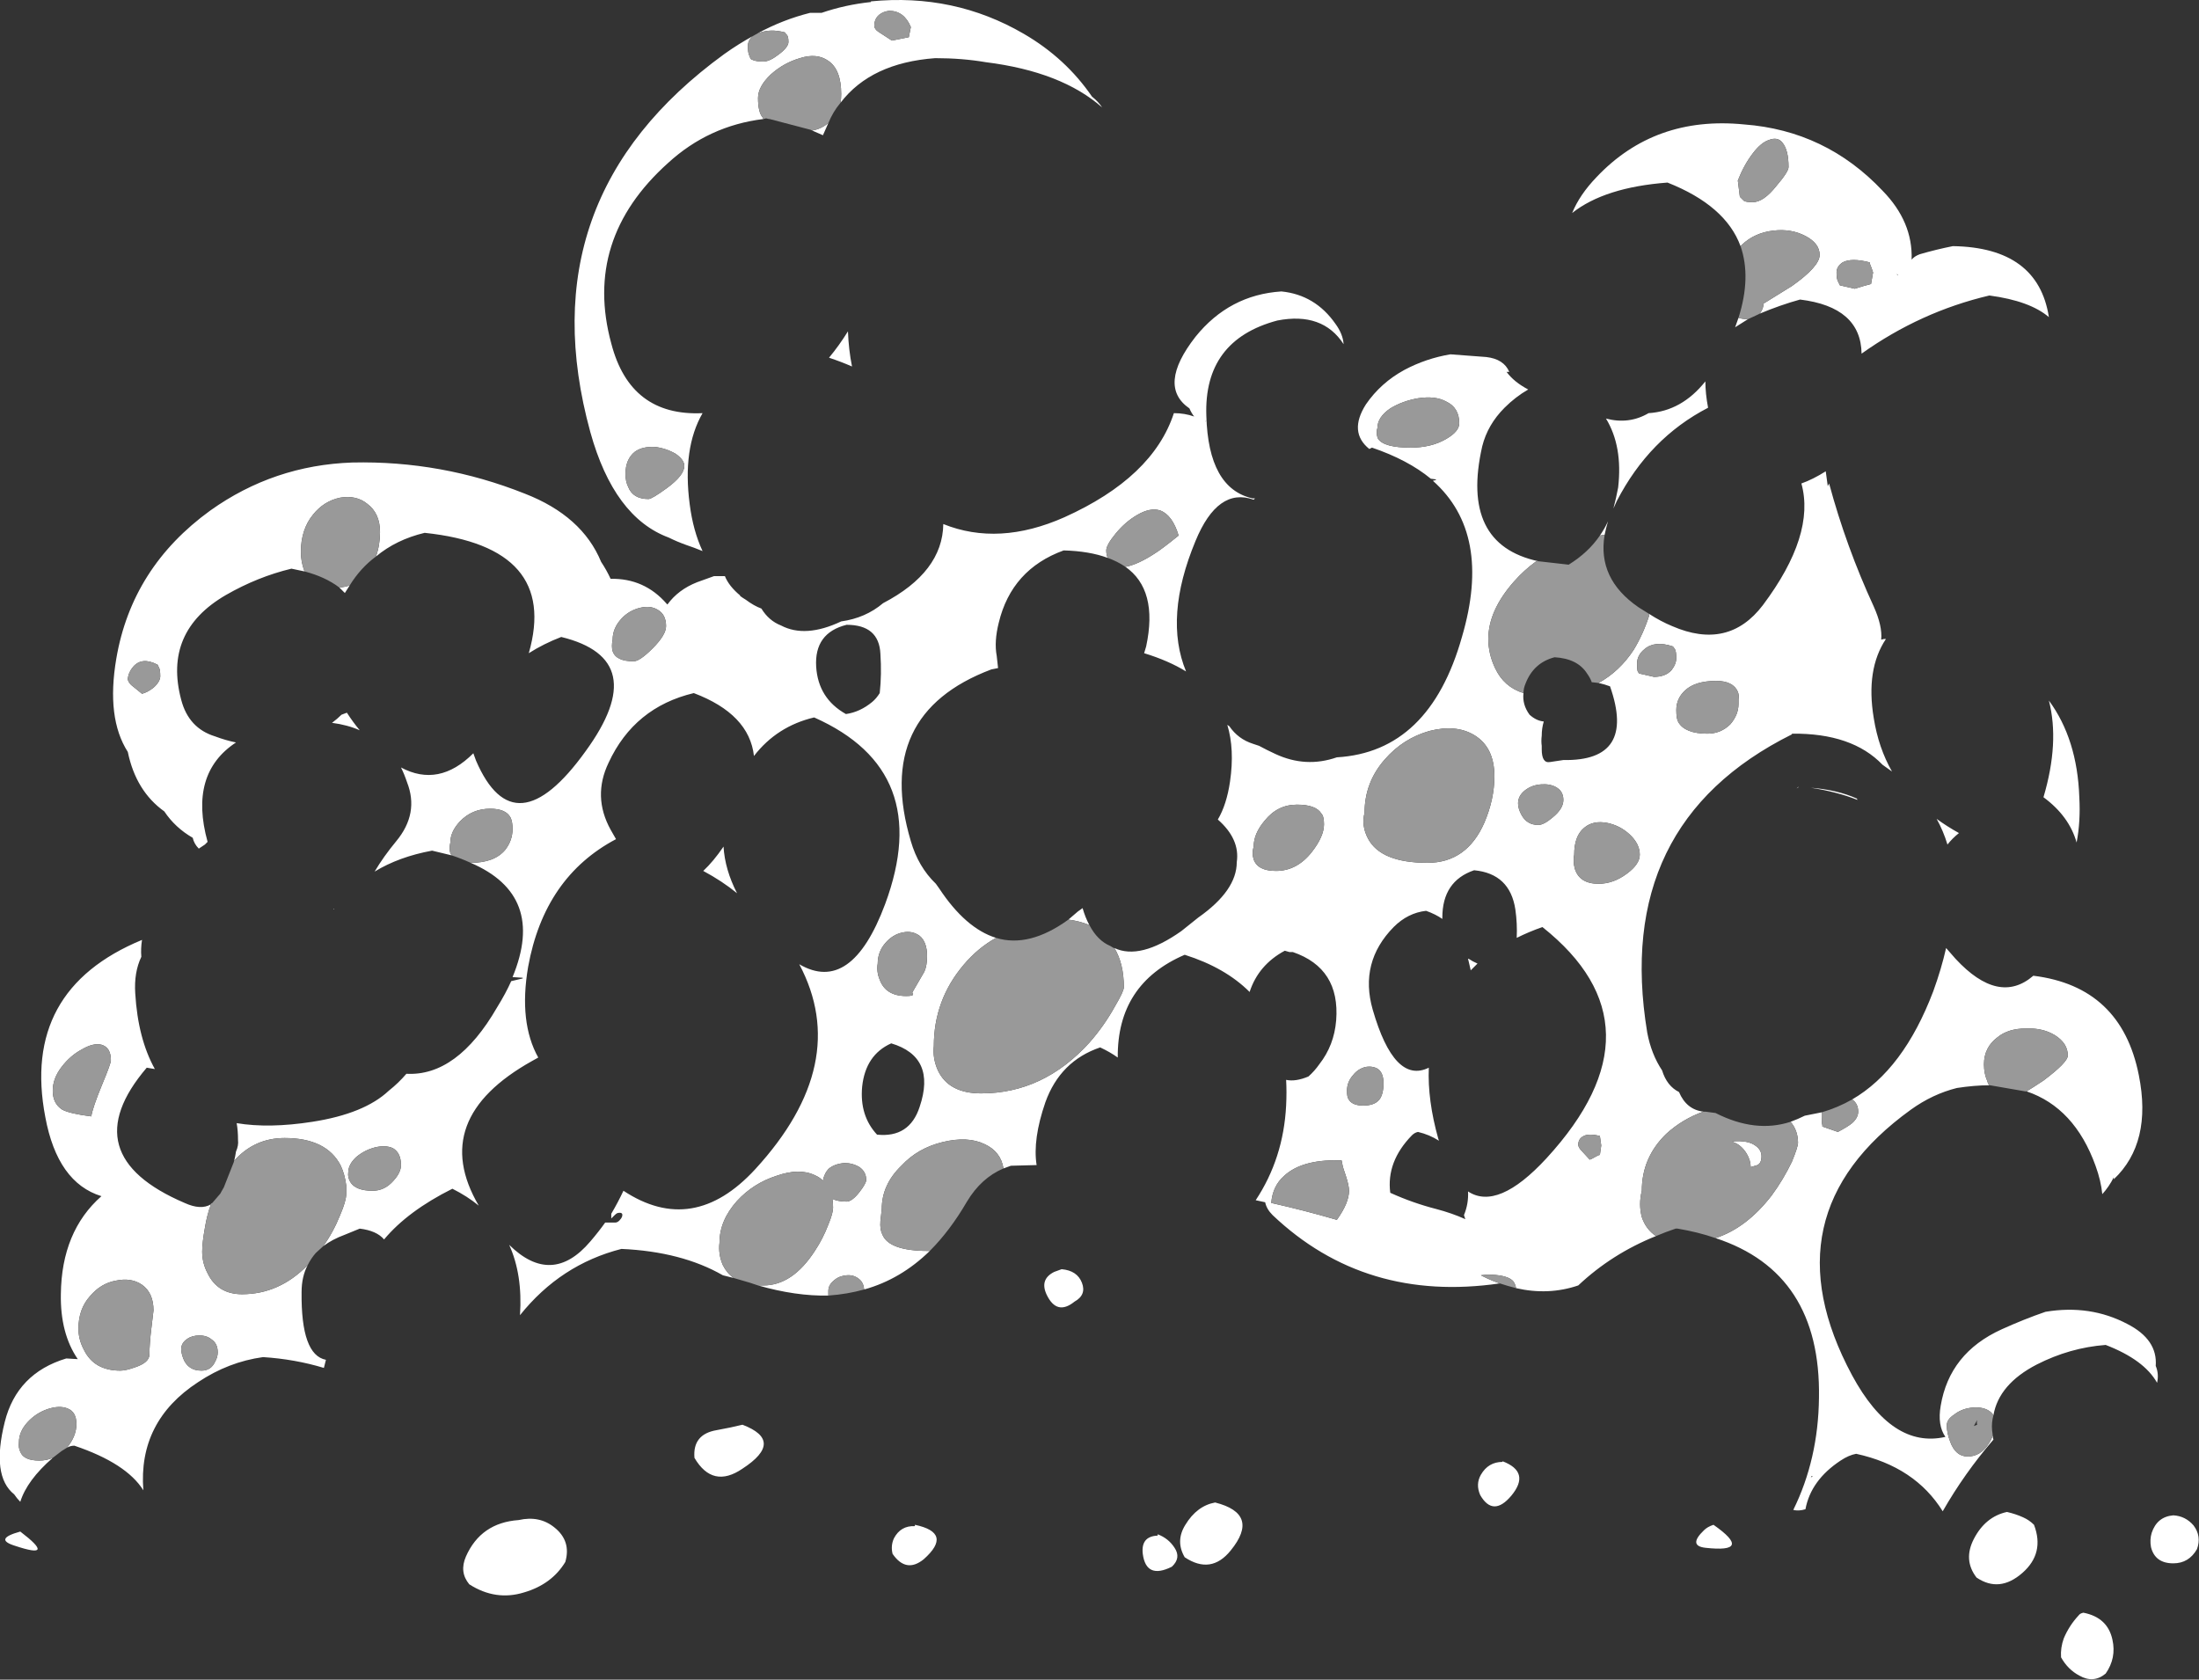 <?xml version="1.0" encoding="UTF-8" standalone="no"?>
<svg xmlns:ffdec="https://www.free-decompiler.com/flash" xmlns:xlink="http://www.w3.org/1999/xlink" ffdec:objectType="shape" height="124.2px" width="162.6px" xmlns="http://www.w3.org/2000/svg">
  <rect width="100%" height="100%" fill="#333333" stroke="none"/>
  <g transform="matrix(1.0, 0.0, 0.0, 1.0, 83.1, 112.0)">
    <path d="M47.0 -88.8 L47.05 -88.85 Q47.3 -89.2 47.3 -89.55 L49.4 -90.85 Q51.45 -92.3 51.45 -93.15 51.45 -94.0 50.4 -94.55 49.35 -95.1 48.05 -94.95 46.65 -94.8 45.7 -93.9 L45.6 -93.8 Q44.5 -96.8 40.2 -98.5 35.55 -98.15 33.15 -96.25 33.7 -97.6 34.95 -98.9 39.25 -103.45 45.85 -102.8 51.9 -102.35 56.1 -97.9 58.35 -95.6 58.25 -92.8 58.45 -93.05 58.85 -93.2 60.05 -93.55 61.3 -93.8 67.6 -93.7 68.4 -88.55 67.0 -89.75 64.0 -90.15 58.9 -88.95 54.55 -85.85 54.5 -89.3 50.0 -89.85 48.55 -89.45 47.0 -88.8 M52.95 -90.9 L54.05 -90.65 54.7 -90.85 55.25 -91.0 55.4 -91.85 55.3 -92.15 Q55.15 -92.5 55.15 -92.6 53.8 -92.95 53.15 -92.6 52.7 -92.3 52.7 -91.85 52.7 -91.4 52.8 -91.2 L52.95 -90.9 M45.45 -88.5 Q45.75 -88.4 46.15 -88.4 L45.2 -87.8 45.45 -88.5 M57.15 -91.75 L57.2 -91.65 57.25 -91.65 57.15 -91.75 M58.15 -92.05 L58.15 -92.05 M38.85 -66.6 Q39.7 -66.05 40.55 -65.7 44.7 -63.9 47.25 -67.25 51.15 -72.45 50.1 -76.25 50.95 -76.55 51.9 -77.15 L52.05 -76.05 52.15 -76.25 Q53.4 -71.6 55.45 -67.15 56.1 -65.7 56.0 -64.7 L56.2 -64.75 56.35 -64.75 Q54.85 -62.5 55.45 -58.9 55.8 -56.7 56.8 -54.95 L56.1 -55.45 Q53.85 -57.8 49.4 -57.75 L49.4 -57.7 Q36.15 -51.1 38.7 -35.65 39.0 -34.05 39.8 -32.85 40.15 -31.7 41.05 -31.25 41.6 -29.95 42.85 -29.8 41.3 -29.25 40.1 -28.15 38.3 -26.4 38.3 -23.95 38.05 -22.95 38.3 -22.0 38.6 -21.1 39.35 -20.6 36.1 -19.3 33.6 -16.95 31.4 -16.2 29.0 -16.75 28.95 -17.05 28.8 -17.25 L28.7 -17.35 Q28.2 -17.75 26.85 -17.75 L26.4 -17.7 26.6 -17.6 Q27.2 -17.3 27.8 -17.1 17.85 -15.65 11.0 -22.15 10.55 -22.6 10.45 -23.1 L9.75 -23.25 Q11.8 -26.35 12.0 -30.25 12.05 -31.25 12.0 -32.15 12.7 -32.0 13.65 -32.4 14.1 -32.8 14.45 -33.3 15.55 -34.7 15.7 -36.55 16.0 -40.4 12.5 -41.6 L12.25 -41.6 11.9 -41.7 Q9.95 -40.65 9.3 -38.65 7.5 -40.45 4.5 -41.4 -0.5 -39.25 -0.45 -33.8 -1.0 -34.2 -1.75 -34.55 -4.7 -33.55 -5.8 -30.5 -6.75 -27.75 -6.45 -25.85 L-8.35 -25.8 Q-8.65 -25.7 -8.9 -25.6 -9.1 -26.85 -10.3 -27.4 -11.55 -28.0 -13.4 -27.55 -15.25 -27.1 -16.45 -25.8 -17.9 -24.4 -17.9 -22.6 L-18.0 -21.7 Q-18.05 -21.1 -17.85 -20.7 -17.35 -19.5 -14.45 -19.5 L-14.35 -19.5 Q-16.5 -17.4 -19.2 -16.65 -19.25 -17.15 -19.55 -17.4 -19.95 -17.75 -20.5 -17.7 -21.05 -17.65 -21.4 -17.35 -21.85 -17.0 -21.85 -16.55 L-21.85 -16.2 Q-24.25 -16.15 -27.05 -16.95 L-26.65 -16.95 Q-24.5 -16.95 -22.85 -19.5 -22.25 -20.4 -21.85 -21.45 -21.5 -22.3 -21.5 -22.7 -21.5 -23.05 -21.55 -23.35 -21.15 -23.15 -20.5 -23.15 -20.1 -23.15 -19.55 -23.85 -19.05 -24.5 -19.05 -24.75 -19.05 -25.35 -19.55 -25.7 -20.05 -26.0 -20.65 -26.0 -21.35 -25.95 -21.8 -25.6 -22.15 -25.25 -22.25 -24.7 -22.5 -24.95 -22.85 -25.1 -24.0 -25.65 -25.7 -25.05 -27.4 -24.5 -28.6 -23.2 -29.9 -21.75 -29.9 -20.1 -30.0 -19.25 -29.65 -18.45 -29.35 -17.85 -28.85 -17.5 L-29.65 -17.7 Q-32.7 -19.45 -37.15 -19.65 -41.65 -18.5 -44.65 -14.75 -44.45 -17.75 -45.45 -19.95 -42.3 -16.85 -39.45 -20.2 -38.85 -20.9 -38.35 -21.6 -38.0 -21.6 -37.6 -21.6 -37.45 -21.6 -37.3 -21.75 -37.15 -21.9 -37.1 -22.05 -37.0 -22.4 -37.45 -22.3 -37.55 -22.25 -37.65 -22.15 L-37.9 -21.9 -37.9 -22.25 Q-37.4 -23.1 -37.0 -23.95 -31.85 -20.55 -27.25 -25.55 -20.1 -33.35 -24.0 -40.7 -20.15 -38.45 -17.65 -45.15 -14.0 -55.0 -22.9 -58.95 -25.65 -58.3 -27.35 -56.1 -27.7 -59.2 -31.8 -60.75 -36.2 -59.7 -38.1 -55.6 -39.3 -53.1 -37.95 -50.65 L-37.55 -49.95 Q-42.85 -47.15 -44.05 -40.5 -44.75 -36.4 -43.3 -33.8 L-43.75 -33.55 Q-51.45 -29.25 -47.7 -22.85 -48.55 -23.55 -49.65 -24.1 -52.95 -22.45 -54.7 -20.35 -55.25 -21.0 -56.5 -21.15 L-57.6 -20.7 Q-58.55 -20.35 -59.2 -19.85 -58.45 -20.9 -57.95 -22.15 -57.5 -23.2 -57.5 -23.7 L-57.5 -24.35 Q-57.6 -25.15 -57.9 -25.8 -58.95 -27.85 -62.05 -27.85 -64.3 -27.85 -65.8 -26.15 L-65.8 -26.1 Q-65.7 -26.5 -65.65 -26.85 -65.45 -27.3 -65.5 -27.7 -65.5 -28.4 -65.6 -28.95 -63.2 -28.55 -60.0 -29.05 -56.15 -29.65 -54.35 -31.35 -53.65 -31.9 -53.05 -32.6 -49.3 -32.4 -46.35 -37.5 -45.7 -38.55 -45.3 -39.45 L-44.45 -39.65 -44.45 -39.7 -45.2 -39.75 Q-42.7 -45.8 -48.3 -48.2 -46.55 -48.2 -45.75 -49.15 -45.2 -49.85 -45.2 -50.7 -45.2 -51.25 -45.35 -51.55 -45.7 -52.2 -46.85 -52.2 -48.2 -52.2 -49.1 -51.25 -49.8 -50.5 -49.8 -49.7 -49.9 -49.25 -49.8 -48.9 L-49.7 -48.75 -51.15 -49.1 Q-53.6 -48.65 -55.4 -47.55 -54.75 -48.65 -53.8 -49.8 -52.1 -51.85 -53.0 -54.15 -53.2 -54.75 -53.45 -55.25 -50.65 -53.75 -48.1 -56.3 L-47.9 -55.75 Q-45.05 -49.15 -39.8 -56.45 -34.85 -63.25 -41.6 -64.9 -42.9 -64.4 -44.0 -63.7 -41.75 -71.55 -51.7 -72.6 -53.8 -72.1 -55.3 -70.85 -55.0 -71.7 -55.0 -72.65 -55.0 -74.05 -55.95 -74.75 -56.75 -75.4 -57.95 -75.2 -59.15 -74.95 -59.95 -73.95 -60.85 -72.85 -60.85 -71.2 -60.85 -70.45 -60.6 -69.8 L-60.6 -69.75 -61.55 -69.95 Q-64.05 -69.35 -66.4 -68.0 -71.05 -65.3 -69.7 -60.25 -69.15 -58.15 -67.2 -57.55 -66.4 -57.25 -65.65 -57.1 -69.15 -54.8 -67.75 -49.75 L-67.95 -49.55 -68.4 -49.25 Q-68.75 -49.6 -68.85 -50.05 -70.15 -50.8 -70.95 -52.0 -73.05 -53.5 -73.65 -56.4 -75.25 -58.9 -74.5 -63.3 -73.35 -70.05 -67.55 -74.25 -62.85 -77.6 -57.05 -77.8 -50.45 -77.95 -44.3 -75.5 -40.05 -73.85 -38.65 -70.45 -38.25 -69.85 -37.95 -69.2 -35.45 -69.25 -33.8 -67.35 L-33.75 -67.3 Q-32.95 -68.4 -31.55 -68.95 L-30.3 -69.4 -29.5 -69.4 Q-29.2 -68.65 -28.35 -67.95 L-28.4 -67.95 Q-28.2 -67.8 -27.95 -67.65 -27.35 -67.2 -26.8 -67.0 -26.25 -66.1 -25.35 -65.75 -23.55 -64.8 -20.9 -66.05 -19.1 -66.3 -17.8 -67.4 -13.4 -69.7 -13.35 -73.25 -9.25 -71.6 -4.4 -73.75 2.15 -76.7 3.7 -81.45 4.5 -81.45 5.2 -81.2 5.0 -81.45 4.85 -81.8 2.45 -83.45 5.3 -87.1 7.8 -90.2 11.65 -90.45 14.15 -90.2 15.65 -88.05 16.2 -87.3 16.25 -86.55 14.7 -88.95 11.35 -88.3 5.9 -86.85 6.1 -81.25 6.25 -75.9 9.5 -75.15 L9.7 -75.15 9.6 -75.05 Q6.95 -76.0 5.3 -72.0 2.95 -66.35 4.6 -62.35 3.3 -63.15 1.5 -63.7 L1.65 -64.2 Q2.55 -68.4 0.1 -70.1 L0.2 -70.1 Q1.1 -70.3 2.25 -71.05 2.75 -71.35 4.05 -72.4 3.6 -73.9 2.7 -74.25 1.95 -74.5 0.95 -73.9 0.1 -73.4 -0.6 -72.55 -1.3 -71.7 -1.3 -71.3 -1.3 -71.0 -1.2 -70.75 -2.55 -71.25 -4.45 -71.3 -8.3 -69.9 -9.25 -65.95 -9.6 -64.55 -9.4 -63.5 -9.35 -63.05 -9.3 -62.6 L-9.8 -62.5 Q-18.55 -59.2 -15.75 -49.8 -15.2 -47.9 -13.9 -46.65 L-13.65 -46.3 Q-11.7 -43.35 -9.45 -42.65 -10.8 -41.9 -11.85 -40.65 -14.05 -38.05 -14.05 -34.65 -14.15 -33.75 -13.75 -32.85 -12.95 -31.15 -10.55 -31.15 -5.95 -31.15 -2.55 -34.9 -1.45 -36.15 -0.65 -37.6 0.0 -38.7 0.0 -39.0 0.0 -40.75 -0.7 -41.9 1.2 -41.0 4.25 -43.15 L5.5 -44.15 Q8.35 -46.15 8.35 -48.25 8.6 -49.95 6.95 -51.4 7.6 -52.5 7.85 -54.2 8.2 -56.6 7.65 -58.4 L7.8 -58.3 Q8.45 -57.35 9.55 -57.0 L10.0 -56.85 Q10.55 -56.55 11.2 -56.25 13.45 -55.2 15.75 -56.0 22.6 -56.4 25.0 -64.9 27.25 -72.55 22.85 -76.45 L23.05 -76.5 23.1 -76.55 22.7 -76.6 Q21.0 -78.0 18.35 -78.9 L18.15 -78.8 Q16.6 -80.05 17.9 -82.1 19.0 -83.7 20.75 -84.65 22.35 -85.5 24.15 -85.8 L26.8 -85.6 Q28.1 -85.45 28.5 -84.5 L28.3 -84.5 Q28.85 -83.75 29.9 -83.2 28.95 -82.65 28.15 -81.85 26.9 -80.6 26.5 -79.0 24.85 -71.75 30.65 -70.5 L30.5 -70.5 Q29.6 -69.85 28.85 -69.0 26.95 -66.85 26.95 -64.75 26.95 -63.65 27.45 -62.6 28.1 -61.2 29.55 -60.75 29.45 -59.9 30.0 -59.15 30.5 -58.7 31.05 -58.65 30.9 -58.15 30.9 -57.6 30.85 -57.2 30.9 -56.85 L30.9 -56.6 Q30.9 -55.55 31.5 -55.65 L32.5 -55.8 Q37.9 -55.7 35.95 -61.25 35.55 -61.4 35.1 -61.5 36.65 -62.35 37.7 -63.95 38.4 -65.1 38.85 -66.5 L38.85 -66.6 M49.3 -29.05 Q49.85 -29.25 50.35 -29.5 L51.6 -29.75 51.6 -29.45 Q51.6 -28.95 51.65 -28.8 L51.65 -28.7 52.8 -28.3 Q53.55 -28.7 53.85 -28.95 54.3 -29.35 54.3 -29.8 54.3 -30.4 53.85 -30.7 57.65 -32.9 59.85 -38.7 60.45 -40.35 60.8 -41.9 L61.5 -41.1 Q64.7 -37.65 67.25 -39.85 73.75 -39.05 75.05 -32.5 76.05 -27.5 73.2 -24.8 L73.2 -24.95 Q72.85 -24.25 72.35 -23.7 72.25 -24.7 71.85 -25.8 70.3 -30.1 66.75 -31.3 67.25 -31.6 68.0 -32.1 69.8 -33.45 69.8 -33.95 69.8 -34.85 68.85 -35.45 67.95 -36.0 66.7 -35.95 65.4 -35.95 64.6 -35.3 63.6 -34.55 63.6 -33.3 63.6 -32.6 63.85 -32.05 63.9 -31.85 64.0 -31.75 62.9 -31.75 61.6 -31.55 59.8 -31.1 58.2 -29.95 47.45 -22.2 53.85 -10.3 56.8 -4.85 60.75 -5.75 60.15 -6.6 60.4 -8.05 61.05 -11.95 64.9 -13.7 66.55 -14.45 68.15 -15.0 71.45 -15.55 74.2 -14.1 76.45 -12.95 76.3 -11.0 76.55 -10.4 76.4 -9.75 75.45 -11.45 72.6 -12.55 69.95 -12.35 67.5 -11.1 64.7 -9.65 64.3 -7.35 64.15 -7.6 63.85 -7.75 63.35 -8.0 62.6 -7.9 61.9 -7.8 61.4 -7.4 60.85 -7.05 60.85 -6.6 60.85 -6.05 61.1 -5.4 61.5 -4.3 62.4 -4.3 63.35 -4.3 63.95 -5.25 64.15 -5.55 64.25 -5.85 64.25 -5.7 64.3 -5.55 62.15 -3.05 60.55 -0.25 58.5 -3.55 54.15 -4.5 53.6 -4.4 53.0 -4.0 50.8 -2.55 50.4 -0.4 49.9 -0.25 49.5 -0.35 51.35 -4.1 51.4 -8.65 51.55 -17.9 43.75 -20.45 46.05 -21.2 47.9 -23.6 48.75 -24.75 49.4 -26.1 49.85 -27.2 49.85 -27.5 49.85 -28.4 49.3 -29.05 M-60.35 -18.45 Q-60.8 -17.6 -60.8 -16.45 -60.85 -11.8 -59.0 -11.45 L-59.15 -10.85 Q-61.3 -11.5 -63.65 -11.65 -66.2 -11.3 -68.45 -9.8 -72.9 -6.9 -72.5 -1.8 -73.75 -3.8 -77.6 -5.1 -77.9 -5.1 -78.15 -4.95 -77.45 -5.8 -77.45 -6.7 -77.45 -7.6 -78.1 -7.85 -78.7 -8.1 -79.6 -7.8 -80.45 -7.5 -81.05 -6.85 -81.7 -6.15 -81.7 -5.35 -81.75 -4.95 -81.6 -4.65 -81.35 -4.0 -80.2 -4.0 -79.65 -4.0 -79.2 -4.2 -81.1 -2.55 -81.6 -0.95 -81.85 -1.2 -82.05 -1.5 -83.75 -2.85 -82.75 -6.85 -81.85 -10.45 -78.2 -11.55 L-77.35 -11.5 Q-78.65 -13.4 -78.6 -16.3 -78.55 -20.95 -75.6 -23.55 -78.85 -24.55 -79.75 -29.4 -81.55 -38.8 -72.6 -42.5 -72.7 -41.85 -72.65 -41.25 -73.2 -40.1 -73.1 -38.55 -72.9 -35.2 -71.65 -32.95 L-72.25 -33.05 Q-77.75 -26.6 -69.45 -23.05 -68.25 -22.5 -67.5 -22.95 -67.8 -22.15 -67.95 -21.2 -68.15 -20.1 -68.15 -19.45 -68.15 -18.6 -67.75 -17.85 -67.0 -16.3 -65.2 -16.3 -62.45 -16.3 -60.35 -18.45 M-57.25 -68.7 L-57.6 -68.15 -58.0 -68.55 Q-57.6 -68.6 -57.25 -68.7 M-4.1 -44.0 L-3.4 -44.6 -3.05 -44.85 Q-2.85 -44.15 -2.55 -43.6 -3.3 -43.9 -4.1 -44.0 M35.2 -72.4 Q35.55 -72.9 35.8 -73.45 35.65 -72.95 35.55 -72.45 L35.2 -72.4 M23.85 -82.3 Q23.05 -82.75 21.75 -82.55 20.6 -82.35 19.7 -81.8 18.75 -81.15 18.75 -80.35 18.7 -80.2 18.7 -80.05 18.7 -79.75 18.8 -79.55 19.25 -78.9 21.2 -78.9 22.75 -78.9 23.85 -79.55 24.8 -80.1 24.8 -80.7 24.8 -81.85 23.85 -82.3 M47.7 -101.65 Q47.1 -101.45 46.5 -100.65 45.85 -99.8 45.4 -98.65 L45.55 -97.45 Q45.75 -97.25 45.85 -97.15 46.0 -97.05 46.5 -97.05 47.3 -97.05 48.25 -98.25 49.15 -99.3 49.15 -99.65 49.15 -100.9 48.7 -101.45 48.35 -101.9 47.7 -101.65 M6.05 -80.85 L6.05 -80.8 6.1 -80.95 6.05 -80.85 M43.0 -83.8 Q43.0 -82.9 43.2 -81.85 38.85 -79.6 36.45 -74.95 L36.2 -74.4 Q36.4 -75.15 36.55 -75.95 36.9 -79.0 35.65 -81.05 37.35 -80.6 38.8 -81.45 41.25 -81.6 43.0 -83.8 M27.4 -54.6 Q27.4 -56.75 25.9 -57.65 24.55 -58.45 22.6 -57.95 20.65 -57.4 19.3 -55.85 17.8 -54.15 17.8 -51.9 17.55 -50.95 18.05 -50.0 19.0 -48.2 22.45 -48.2 25.35 -48.2 26.65 -51.15 27.4 -52.9 27.4 -54.6 M32.5 -52.85 Q32.5 -53.5 31.95 -53.8 31.5 -54.05 30.85 -54.0 30.15 -53.95 29.65 -53.55 29.15 -53.15 29.15 -52.6 29.15 -52.2 29.4 -51.75 29.8 -51.0 30.65 -51.0 31.05 -51.0 31.7 -51.55 32.5 -52.2 32.5 -52.85 M38.15 -48.8 Q38.15 -49.6 37.4 -50.3 36.7 -50.95 35.75 -51.15 34.7 -51.35 34.05 -50.8 33.3 -50.2 33.3 -48.8 33.2 -48.3 33.35 -47.75 33.7 -46.65 35.1 -46.65 36.2 -46.65 37.2 -47.4 38.15 -48.1 38.15 -48.8 M45.45 -59.95 L45.45 -60.3 Q45.5 -60.6 45.4 -60.85 45.05 -61.65 43.8 -61.65 42.25 -61.65 41.5 -60.95 40.85 -60.35 40.85 -59.5 40.85 -58.85 41.0 -58.6 41.5 -57.75 43.15 -57.75 44.15 -57.75 44.85 -58.45 45.45 -59.15 45.45 -59.95 M40.75 -64.0 L40.6 -64.2 Q39.25 -64.65 38.5 -64.0 37.95 -63.55 37.95 -62.95 37.95 -62.45 38.0 -62.35 L38.1 -62.2 39.2 -61.95 Q40.05 -61.95 40.5 -62.45 40.85 -62.9 40.85 -63.35 40.85 -63.8 40.75 -64.0 M25.5 -40.9 L25.45 -41.1 25.5 -41.1 Q25.8 -40.9 26.15 -40.75 L25.65 -40.25 25.5 -40.9 M29.05 -42.65 Q29.1 -43.7 28.95 -44.75 28.55 -47.4 25.9 -47.65 23.55 -46.85 23.55 -44.15 L23.55 -44.05 Q23.05 -44.4 22.35 -44.65 21.0 -44.5 19.95 -43.45 17.4 -40.85 18.4 -37.35 20.0 -31.8 22.55 -33.05 22.45 -30.65 23.25 -27.8 L23.3 -27.65 Q22.6 -28.1 21.75 -28.3 21.5 -28.25 21.3 -28.05 19.4 -26.1 19.7 -23.8 21.35 -23.05 23.1 -22.6 24.25 -22.3 25.25 -21.85 L25.15 -22.15 Q25.5 -23.0 25.45 -23.9 27.65 -22.45 31.25 -26.35 40.2 -36.1 30.95 -43.45 29.95 -43.1 29.05 -42.65 M46.75 -27.25 Q47.15 -26.95 47.15 -26.5 47.15 -26.0 46.85 -25.85 L46.35 -25.7 Q46.35 -26.2 46.05 -26.7 45.65 -27.35 45.05 -27.55 L45.0 -27.6 Q46.2 -27.7 46.75 -27.25 M16.1 -26.2 L15.85 -26.2 Q13.15 -26.25 11.85 -25.05 11.0 -24.3 10.9 -23.05 13.35 -22.5 15.75 -21.8 16.65 -23.05 16.65 -23.95 16.65 -24.35 16.4 -25.1 16.2 -25.65 16.15 -25.95 L16.1 -26.2 M16.6 -30.75 Q16.85 -30.25 17.7 -30.25 18.55 -30.25 18.9 -30.7 19.2 -31.1 19.2 -31.9 19.2 -32.65 18.8 -32.95 18.4 -33.2 17.85 -33.1 17.3 -32.95 16.95 -32.5 16.5 -32.0 16.5 -31.35 16.5 -30.9 16.6 -30.75 M14.6 -51.85 Q14.2 -52.5 12.8 -52.5 11.35 -52.5 10.4 -51.3 9.6 -50.35 9.6 -49.4 9.45 -48.9 9.6 -48.45 9.9 -47.6 11.25 -47.6 12.8 -47.6 13.9 -49.0 14.8 -50.15 14.8 -51.05 14.8 -51.65 14.6 -51.85 M35.3 -27.3 L35.2 -28.0 Q34.4 -28.2 34.0 -28.0 33.6 -27.8 33.6 -27.35 33.6 -27.15 33.9 -26.85 L34.45 -26.25 Q34.6 -26.3 34.85 -26.45 35.1 -26.6 35.2 -26.6 L35.3 -27.3 M28.0 -3.95 Q30.1 -3.15 28.65 -1.4 27.3 0.2 26.35 -1.45 26.0 -2.25 26.4 -2.95 26.95 -3.9 28.0 -3.9 L28.0 -3.95 M70.45 -49.7 Q69.9 -51.65 68.0 -53.05 69.2 -57.1 68.4 -60.2 70.5 -57.35 70.65 -53.05 70.75 -51.25 70.45 -49.7 M60.9 -49.55 Q60.6 -50.55 60.1 -51.45 60.85 -50.9 61.75 -50.4 61.25 -50.0 60.9 -49.55 M49.85 -53.8 L49.9 -53.8 49.75 -53.7 49.85 -53.8 M50.8 -53.75 Q52.75 -53.6 54.2 -52.95 L54.25 -52.85 Q52.75 -53.45 50.8 -53.75 M65.15 -38.35 L65.15 -38.35 M50.8 -2.75 L50.95 -2.85 50.85 -2.85 50.8 -2.75 M77.6 0.05 Q78.5 0.1 79.1 0.8 79.7 1.6 79.35 2.55 78.75 3.6 77.6 3.6 76.25 3.6 75.95 2.4 75.85 1.85 76.0 1.35 76.4 0.15 77.6 0.05 M66.5 0.2 Q66.95 0.4 67.3 0.75 68.1 2.85 66.45 4.3 64.75 5.8 63.05 4.65 62.05 3.35 62.85 1.8 63.7 0.15 65.3 -0.2 65.95 -0.05 66.5 0.2 M69.5 9.15 Q69.9 8.2 70.6 7.45 70.7 7.3 70.95 7.25 72.75 7.6 73.1 9.25 73.4 10.6 72.6 11.75 71.7 12.5 70.65 11.9 69.8 11.45 69.3 10.55 69.25 9.85 69.5 9.15 M43.6 0.75 Q46.6 2.85 43.0 2.45 41.7 2.3 42.9 1.15 43.15 0.9 43.6 0.75 M2.5 1.45 Q3.3 1.75 3.75 2.45 4.25 3.2 3.55 3.85 1.65 4.8 1.4 2.9 1.25 1.6 2.5 1.55 L2.5 1.45 M4.55 0.75 Q5.4 -0.65 6.75 -0.9 10.1 -0.05 7.9 2.65 6.45 4.45 4.5 3.15 3.8 1.95 4.55 0.75 M-27.05 -109.55 Q-25.2 -110.55 -23.2 -111.05 L-22.35 -111.05 Q-20.6 -111.65 -18.7 -111.85 L-18.7 -111.9 Q-12.55 -112.5 -7.4 -109.5 -4.3 -107.7 -2.35 -104.85 -1.9 -104.5 -1.6 -104.05 -4.6 -106.7 -10.2 -107.4 -11.95 -107.7 -13.95 -107.7 -18.7 -107.35 -20.95 -104.4 -20.9 -104.7 -20.9 -105.05 -20.9 -106.85 -21.85 -107.5 -22.7 -108.1 -23.95 -107.7 -25.15 -107.35 -26.1 -106.5 -27.05 -105.6 -27.05 -104.75 -27.05 -103.7 -26.7 -103.3 L-26.65 -103.2 Q-30.7 -102.7 -33.7 -99.95 -40.0 -94.3 -37.9 -86.6 -36.5 -81.2 -31.15 -81.45 -32.65 -78.85 -32.1 -74.7 -31.85 -72.75 -31.15 -71.25 -31.75 -71.5 -32.35 -71.7 -33.05 -71.95 -33.65 -72.25 -37.7 -73.75 -39.45 -80.05 -44.2 -97.35 -29.55 -108.0 -28.5 -108.75 -27.4 -109.35 -27.8 -109.05 -27.8 -108.6 -27.8 -108.1 -27.7 -107.9 L-27.6 -107.65 Q-27.55 -107.6 -27.4 -107.55 -27.15 -107.45 -26.65 -107.45 -26.2 -107.45 -25.55 -107.95 -24.8 -108.5 -24.8 -108.9 -24.8 -109.35 -24.95 -109.45 -25.05 -109.55 -25.05 -109.6 -26.15 -109.9 -27.0 -109.55 L-27.05 -109.55 M-21.85 -102.9 L-22.25 -102.0 -23.05 -102.35 Q-22.4 -102.45 -21.85 -102.9 M-18.45 -110.1 Q-18.45 -109.85 -18.15 -109.65 L-17.15 -109.0 -15.9 -109.25 -15.75 -110.0 Q-16.25 -111.2 -17.35 -111.2 -17.8 -111.15 -18.1 -110.9 -18.45 -110.6 -18.45 -110.1 M-37.8 -64.7 Q-37.9 -64.2 -37.8 -63.85 -37.55 -63.1 -36.25 -63.1 -35.8 -63.1 -34.85 -64.05 -33.85 -65.05 -33.85 -65.7 -33.85 -66.55 -34.45 -66.9 -35.0 -67.25 -35.8 -67.05 -36.6 -66.85 -37.15 -66.25 -37.8 -65.55 -37.8 -64.7 M-35.15 -75.1 Q-34.9 -75.1 -33.8 -75.9 -32.5 -76.85 -32.5 -77.55 -32.5 -78.0 -33.15 -78.45 -33.85 -78.85 -34.65 -78.95 -35.6 -79.0 -36.15 -78.6 -36.85 -78.05 -36.85 -76.95 -36.85 -76.4 -36.65 -76.0 -36.3 -75.1 -35.15 -75.1 M-18.6 -60.1 Q-18.3 -60.35 -18.05 -60.75 -17.9 -62.15 -18.0 -63.65 -18.1 -65.8 -20.5 -65.8 -22.9 -65.2 -22.75 -62.7 -22.6 -60.35 -20.55 -59.2 -19.5 -59.35 -18.6 -60.1 M-21.8 -85.55 Q-21.05 -86.45 -20.4 -87.5 -20.35 -86.15 -20.1 -84.9 -20.9 -85.25 -21.8 -85.55 M-73.65 -61.8 Q-73.65 -61.6 -73.4 -61.35 L-72.6 -60.7 Q-72.2 -60.8 -71.75 -61.15 -71.25 -61.6 -71.25 -62.0 -71.25 -62.5 -71.35 -62.65 L-71.45 -62.85 Q-72.6 -63.45 -73.25 -62.7 -73.6 -62.3 -73.65 -61.8 M-57.45 -59.3 Q-57.0 -58.6 -56.5 -58.0 -57.4 -58.4 -58.55 -58.55 -58.15 -58.85 -57.85 -59.15 L-57.45 -59.3 M-58.45 -44.75 L-58.45 -44.8 -58.4 -44.8 -58.45 -44.75 M-74.55 -17.3 Q-75.65 -17.1 -76.45 -16.15 -77.3 -15.2 -77.3 -13.75 -77.3 -12.95 -76.9 -12.2 -76.15 -10.65 -74.2 -10.65 -73.8 -10.65 -73.1 -10.9 -72.05 -11.25 -72.05 -11.85 -72.05 -12.65 -71.9 -13.85 L-71.75 -15.1 Q-71.75 -16.4 -72.6 -17.0 -73.4 -17.55 -74.55 -17.3 M-77.05 -34.4 Q-77.9 -33.95 -78.55 -33.1 -79.2 -32.25 -79.2 -31.35 -79.2 -30.4 -78.5 -29.95 -77.95 -29.65 -76.35 -29.45 -76.25 -30.1 -75.55 -31.8 -74.9 -33.35 -74.9 -33.6 -74.9 -34.55 -75.6 -34.75 -76.2 -34.9 -77.05 -34.4 M-54.0 -24.7 Q-53.45 -25.3 -53.45 -25.85 -53.45 -26.75 -54.05 -27.1 -54.6 -27.35 -55.4 -27.15 -56.15 -26.95 -56.75 -26.45 -57.35 -25.9 -57.35 -25.3 -57.4 -24.95 -57.2 -24.6 -56.8 -23.95 -55.55 -23.95 -54.65 -23.95 -54.0 -24.7 M-14.75 -40.15 Q-14.55 -40.6 -14.55 -41.3 -14.55 -42.35 -15.1 -42.8 -15.65 -43.2 -16.35 -43.05 -17.1 -42.9 -17.65 -42.25 -18.2 -41.6 -18.2 -40.75 -18.3 -40.15 -18.05 -39.55 -17.6 -38.35 -16.1 -38.35 -15.6 -38.35 -15.6 -38.45 -15.55 -38.55 -15.65 -38.6 L-14.75 -40.15 M-67.45 -12.95 Q-67.8 -13.25 -68.35 -13.25 -68.9 -13.25 -69.25 -13.0 -69.7 -12.7 -69.7 -12.25 -69.7 -11.95 -69.55 -11.55 -69.2 -10.65 -68.2 -10.65 -67.5 -10.65 -67.2 -11.3 -67.0 -11.65 -67.0 -12.0 -67.0 -12.65 -67.45 -12.95 M-15.1 -30.15 Q-13.85 -33.85 -17.2 -34.85 -19.1 -34.0 -19.35 -31.65 -19.55 -29.5 -18.25 -28.1 -15.85 -27.85 -15.1 -30.15 M-31.1 -47.6 Q-30.35 -48.3 -29.6 -49.4 -29.5 -47.7 -28.6 -45.95 -29.7 -46.85 -31.1 -47.6 M-28.2 -6.65 Q-25.05 -5.45 -28.2 -3.4 -30.4 -1.9 -31.75 -4.2 -31.9 -5.95 -30.1 -6.25 -29.0 -6.45 -28.2 -6.65 M-5.15 -17.95 Q-4.9 -18.05 -4.6 -18.15 -3.45 -18.05 -3.1 -17.15 -2.75 -16.25 -3.65 -15.75 -4.95 -14.7 -5.7 -16.25 -6.25 -17.4 -5.15 -17.95 M-15.45 0.75 Q-12.6 1.35 -14.8 3.3 -16.1 4.35 -17.1 2.9 -17.25 2.3 -17.0 1.75 -16.5 0.8 -15.45 0.85 L-15.45 0.75 M-44.35 5.75 Q-46.45 6.4 -48.4 5.15 -49.15 4.25 -48.65 3.1 -47.55 0.6 -44.75 0.4 -43.2 0.05 -42.1 0.95 -40.85 1.95 -41.3 3.5 -42.3 5.15 -44.35 5.75 M-81.6 1.25 Q-78.85 3.35 -82.0 2.3 -83.6 1.8 -81.6 1.25" fill="#ffffff" fill-rule="evenodd" stroke="none"/>
    <path d="M52.95 -90.9 L52.8 -91.2 Q52.7 -91.4 52.7 -91.85 52.7 -92.3 53.15 -92.6 53.8 -92.95 55.15 -92.6 55.15 -92.5 55.3 -92.15 L55.4 -91.85 55.25 -91.0 54.7 -90.85 54.05 -90.65 52.95 -90.9 M45.6 -93.8 L45.7 -93.9 Q46.65 -94.8 48.05 -94.95 49.35 -95.1 50.4 -94.55 51.45 -94.0 51.45 -93.15 51.45 -92.3 49.4 -90.85 L47.3 -89.55 Q47.3 -89.2 47.05 -88.85 L47.0 -88.8 46.8 -88.7 46.15 -88.4 Q45.75 -88.4 45.45 -88.5 46.4 -91.5 45.6 -93.8 M42.85 -29.8 L43.0 -29.8 43.75 -29.7 Q46.7 -28.2 49.3 -29.05 49.85 -28.4 49.85 -27.5 49.85 -27.2 49.4 -26.1 48.75 -24.75 47.9 -23.6 46.05 -21.2 43.75 -20.45 42.45 -20.9 40.95 -21.15 L40.8 -21.15 Q40.05 -20.9 39.35 -20.6 38.6 -21.1 38.3 -22.0 38.05 -22.95 38.3 -23.95 38.3 -26.4 40.1 -28.15 41.3 -29.25 42.85 -29.8 M51.6 -29.75 Q52.8 -30.1 53.85 -30.7 54.3 -30.4 54.3 -29.8 54.3 -29.35 53.85 -28.95 53.55 -28.7 52.8 -28.3 L51.65 -28.7 51.65 -28.8 Q51.6 -28.95 51.6 -29.45 L51.6 -29.75 M66.75 -31.3 L66.65 -31.3 64.05 -31.75 64.0 -31.75 Q63.9 -31.85 63.85 -32.05 63.6 -32.6 63.6 -33.3 63.6 -34.55 64.6 -35.3 65.4 -35.95 66.7 -35.95 67.95 -36.0 68.85 -35.45 69.8 -34.85 69.8 -33.95 69.8 -33.45 68.0 -32.1 67.25 -31.6 66.75 -31.3 M64.3 -7.35 Q64.15 -6.8 64.2 -6.25 L64.25 -5.85 Q64.15 -5.55 63.95 -5.25 63.35 -4.3 62.4 -4.3 61.5 -4.3 61.1 -5.4 60.85 -6.05 60.85 -6.6 60.85 -7.05 61.4 -7.4 61.9 -7.8 62.6 -7.9 63.35 -8.0 63.85 -7.75 64.15 -7.6 64.3 -7.35 M29.0 -16.75 Q28.4 -16.9 27.8 -17.1 27.2 -17.3 26.6 -17.6 L26.4 -17.7 26.85 -17.75 Q28.2 -17.75 28.7 -17.35 L28.8 -17.25 Q28.95 -17.05 29.0 -16.75 M-8.9 -25.6 Q-10.55 -24.9 -11.6 -23.15 -12.85 -21.0 -14.35 -19.5 L-14.45 -19.5 Q-17.35 -19.5 -17.85 -20.7 -18.05 -21.1 -18.0 -21.7 L-17.9 -22.6 Q-17.9 -24.4 -16.45 -25.8 -15.25 -27.1 -13.4 -27.55 -11.55 -28.0 -10.3 -27.4 -9.1 -26.85 -8.9 -25.6 M-19.2 -16.65 Q-20.45 -16.3 -21.85 -16.2 L-21.85 -16.55 Q-21.85 -17.0 -21.4 -17.35 -21.05 -17.65 -20.5 -17.7 -19.95 -17.75 -19.55 -17.4 -19.25 -17.15 -19.2 -16.65 M-27.05 -16.95 L-27.65 -17.15 -28.85 -17.5 Q-29.35 -17.85 -29.65 -18.45 -30.0 -19.25 -29.9 -20.1 -29.9 -21.75 -28.6 -23.2 -27.4 -24.5 -25.7 -25.05 -24.0 -25.65 -22.85 -25.1 -22.5 -24.95 -22.25 -24.7 -22.15 -25.25 -21.8 -25.6 -21.35 -25.95 -20.65 -26.0 -20.05 -26.0 -19.55 -25.7 -19.05 -25.35 -19.05 -24.75 -19.05 -24.5 -19.55 -23.85 -20.1 -23.15 -20.5 -23.15 -21.15 -23.15 -21.55 -23.35 -21.5 -23.05 -21.5 -22.7 -21.5 -22.3 -21.85 -21.45 -22.25 -20.4 -22.85 -19.5 -24.5 -16.95 -26.65 -16.95 L-27.05 -16.95 M-59.2 -19.85 L-59.75 -19.35 Q-60.1 -18.95 -60.35 -18.45 -62.45 -16.3 -65.2 -16.3 -67.0 -16.3 -67.75 -17.85 -68.15 -18.6 -68.15 -19.45 -68.15 -20.1 -67.95 -21.2 -67.8 -22.15 -67.5 -22.95 L-67.5 -23.0 -67.4 -23.05 -66.8 -23.75 -66.75 -23.85 -66.55 -24.2 -65.8 -26.1 -65.8 -26.15 Q-64.3 -27.85 -62.05 -27.85 -58.95 -27.85 -57.9 -25.8 -57.6 -25.15 -57.5 -24.35 L-57.5 -23.7 Q-57.5 -23.2 -57.95 -22.15 -58.45 -20.9 -59.2 -19.85 M-78.15 -4.95 L-78.55 -4.7 -79.2 -4.2 Q-79.65 -4.0 -80.2 -4.0 -81.35 -4.0 -81.6 -4.65 -81.75 -4.95 -81.7 -5.35 -81.7 -6.15 -81.05 -6.85 -80.45 -7.5 -79.6 -7.8 -78.7 -8.1 -78.1 -7.85 -77.45 -7.6 -77.45 -6.7 -77.45 -5.8 -78.15 -4.95 M-48.3 -48.2 Q-48.95 -48.5 -49.7 -48.75 L-49.8 -48.9 Q-49.9 -49.25 -49.8 -49.7 -49.8 -50.5 -49.1 -51.25 -48.2 -52.2 -46.85 -52.2 -45.7 -52.2 -45.35 -51.55 -45.2 -51.25 -45.2 -50.7 -45.2 -49.85 -45.75 -49.15 -46.55 -48.2 -48.3 -48.2 M-55.3 -70.85 Q-56.45 -70.0 -57.25 -68.7 -57.6 -68.6 -58.0 -68.55 -59.05 -69.35 -60.6 -69.75 L-60.6 -69.8 Q-60.85 -70.45 -60.85 -71.2 -60.85 -72.85 -59.95 -73.95 -59.15 -74.95 -57.95 -75.2 -56.75 -75.4 -55.95 -74.75 -55.0 -74.05 -55.0 -72.65 -55.0 -71.7 -55.3 -70.85 M0.1 -70.1 Q-0.5 -70.5 -1.2 -70.75 -1.3 -71.0 -1.3 -71.3 -1.3 -71.7 -0.6 -72.55 0.1 -73.4 0.95 -73.9 1.95 -74.5 2.7 -74.25 3.6 -73.9 4.05 -72.4 2.75 -71.35 2.25 -71.05 1.1 -70.3 0.2 -70.1 L0.1 -70.1 M-9.45 -42.65 Q-7.0 -41.9 -4.1 -44.0 -3.3 -43.9 -2.55 -43.6 -1.95 -42.45 -1.0 -42.05 L-0.75 -41.9 -0.7 -41.9 Q0.0 -40.75 0.0 -39.0 0.0 -38.7 -0.65 -37.6 -1.45 -36.15 -2.55 -34.9 -5.95 -31.15 -10.55 -31.15 -12.95 -31.15 -13.75 -32.85 -14.15 -33.75 -14.05 -34.65 -14.05 -38.05 -11.85 -40.65 -10.8 -41.9 -9.45 -42.65 M30.65 -70.5 L32.85 -70.25 32.9 -70.25 Q34.35 -71.15 35.2 -72.4 L35.55 -72.45 Q35.0 -69.2 38.05 -67.1 L38.85 -66.6 38.85 -66.5 Q38.4 -65.1 37.7 -63.95 36.65 -62.35 35.1 -61.5 L34.65 -61.55 34.6 -61.55 Q34.5 -61.85 34.25 -62.2 33.55 -63.3 31.85 -63.4 30.3 -63.0 29.7 -61.45 29.55 -61.1 29.55 -60.75 28.1 -61.2 27.45 -62.6 26.95 -63.65 26.95 -64.75 26.95 -66.85 28.85 -69.0 29.6 -69.85 30.5 -70.5 L30.65 -70.5 M47.7 -101.65 Q48.35 -101.9 48.7 -101.45 49.15 -100.9 49.15 -99.65 49.15 -99.3 48.25 -98.25 47.3 -97.05 46.5 -97.05 46.0 -97.05 45.85 -97.15 45.75 -97.25 45.55 -97.45 L45.4 -98.65 Q45.85 -99.8 46.5 -100.65 47.1 -101.45 47.7 -101.65 M23.85 -82.3 Q24.8 -81.85 24.8 -80.7 24.8 -80.1 23.85 -79.55 22.75 -78.9 21.2 -78.9 19.25 -78.9 18.8 -79.55 18.7 -79.75 18.7 -80.05 18.7 -80.2 18.75 -80.35 18.75 -81.15 19.7 -81.8 20.6 -82.35 21.75 -82.55 23.05 -82.75 23.85 -82.3 M40.75 -64.0 Q40.85 -63.8 40.85 -63.35 40.85 -62.9 40.5 -62.45 40.05 -61.95 39.2 -61.95 L38.1 -62.2 38.0 -62.35 Q37.95 -62.45 37.95 -62.95 37.95 -63.55 38.5 -64.0 39.25 -64.65 40.6 -64.2 L40.75 -64.0 M45.45 -59.95 Q45.45 -59.15 44.85 -58.45 44.15 -57.75 43.15 -57.75 41.5 -57.75 41.0 -58.6 40.85 -58.85 40.85 -59.5 40.85 -60.35 41.5 -60.95 42.25 -61.65 43.8 -61.65 45.05 -61.65 45.4 -60.85 45.5 -60.6 45.45 -60.3 L45.45 -59.95 M38.15 -48.8 Q38.15 -48.1 37.2 -47.4 36.2 -46.65 35.1 -46.65 33.7 -46.65 33.35 -47.75 33.2 -48.3 33.3 -48.8 33.3 -50.2 34.05 -50.8 34.7 -51.35 35.75 -51.15 36.7 -50.95 37.4 -50.3 38.15 -49.6 38.15 -48.8 M32.5 -52.85 Q32.5 -52.2 31.7 -51.55 31.05 -51.0 30.65 -51.0 29.8 -51.0 29.4 -51.75 29.15 -52.2 29.15 -52.6 29.15 -53.15 29.65 -53.55 30.15 -53.95 30.85 -54.0 31.5 -54.05 31.95 -53.8 32.5 -53.5 32.5 -52.85 M27.4 -54.6 Q27.4 -52.9 26.65 -51.15 25.35 -48.2 22.45 -48.2 19.0 -48.2 18.05 -50.0 17.55 -50.95 17.8 -51.9 17.8 -54.15 19.3 -55.85 20.65 -57.4 22.6 -57.95 24.55 -58.45 25.9 -57.65 27.4 -56.75 27.4 -54.6 M14.6 -51.85 Q14.8 -51.65 14.8 -51.05 14.8 -50.15 13.9 -49.0 12.8 -47.6 11.25 -47.6 9.9 -47.6 9.6 -48.45 9.45 -48.9 9.6 -49.4 9.6 -50.35 10.4 -51.3 11.35 -52.5 12.8 -52.5 14.2 -52.5 14.6 -51.85 M16.6 -30.75 Q16.5 -30.9 16.5 -31.35 16.5 -32.0 16.95 -32.5 17.3 -32.95 17.85 -33.1 18.4 -33.2 18.8 -32.95 19.2 -32.65 19.2 -31.9 19.2 -31.1 18.9 -30.7 18.55 -30.25 17.7 -30.25 16.85 -30.25 16.6 -30.75 M16.1 -26.2 L16.15 -25.95 Q16.2 -25.65 16.4 -25.1 16.65 -24.35 16.65 -23.95 16.65 -23.05 15.75 -21.8 13.35 -22.5 10.9 -23.05 11.0 -24.3 11.85 -25.05 13.15 -26.25 15.85 -26.2 L16.1 -26.2 M46.75 -27.25 Q46.2 -27.7 45.0 -27.6 L45.05 -27.55 Q45.65 -27.35 46.05 -26.7 46.35 -26.2 46.35 -25.7 L46.85 -25.85 Q47.15 -26.0 47.15 -26.5 47.15 -26.95 46.75 -27.25 M35.3 -27.3 L35.2 -26.6 Q35.1 -26.6 34.85 -26.45 34.6 -26.3 34.45 -26.25 L33.9 -26.85 Q33.6 -27.15 33.6 -27.35 33.6 -27.8 34.0 -28.0 34.4 -28.2 35.2 -28.0 L35.3 -27.3 M63.1 -7.0 L62.85 -6.55 63.1 -6.65 Q63.05 -6.8 63.1 -7.0 M-27.05 -109.55 L-27.0 -109.55 Q-26.15 -109.9 -25.05 -109.6 -25.05 -109.55 -24.95 -109.45 -24.8 -109.35 -24.8 -108.9 -24.8 -108.5 -25.55 -107.95 -26.2 -107.45 -26.65 -107.45 -27.15 -107.45 -27.4 -107.55 -27.55 -107.6 -27.6 -107.65 L-27.7 -107.9 Q-27.8 -108.1 -27.8 -108.6 -27.8 -109.05 -27.4 -109.35 L-27.05 -109.55 M-26.65 -103.2 L-26.7 -103.3 Q-27.05 -103.7 -27.05 -104.75 -27.05 -105.6 -26.1 -106.5 -25.15 -107.35 -23.95 -107.7 -22.7 -108.1 -21.85 -107.5 -20.9 -106.85 -20.9 -105.05 -20.9 -104.7 -20.95 -104.4 -21.5 -103.75 -21.85 -102.9 -22.4 -102.45 -23.05 -102.35 L-23.15 -102.4 -26.2 -103.2 -26.25 -103.2 -26.45 -103.25 -26.65 -103.2 M-18.45 -110.1 Q-18.45 -110.6 -18.1 -110.9 -17.8 -111.15 -17.35 -111.2 -16.25 -111.2 -15.75 -110.0 L-15.9 -109.25 -17.15 -109.0 -18.15 -109.65 Q-18.45 -109.85 -18.45 -110.1 M-35.15 -75.1 Q-36.3 -75.1 -36.65 -76.0 -36.85 -76.4 -36.85 -76.95 -36.85 -78.05 -36.15 -78.6 -35.6 -79.0 -34.65 -78.95 -33.85 -78.85 -33.15 -78.45 -32.5 -78.0 -32.5 -77.55 -32.5 -76.85 -33.8 -75.9 -34.9 -75.1 -35.15 -75.1 M-37.8 -64.7 Q-37.8 -65.55 -37.15 -66.25 -36.6 -66.85 -35.8 -67.05 -35.0 -67.25 -34.45 -66.9 -33.85 -66.55 -33.85 -65.7 -33.85 -65.05 -34.85 -64.05 -35.8 -63.1 -36.25 -63.1 -37.55 -63.1 -37.8 -63.85 -37.9 -64.2 -37.8 -64.7 M-73.65 -61.8 Q-73.6 -62.3 -73.25 -62.7 -72.6 -63.45 -71.45 -62.85 L-71.35 -62.65 Q-71.25 -62.5 -71.25 -62.0 -71.25 -61.6 -71.75 -61.15 -72.2 -60.8 -72.6 -60.7 L-73.4 -61.35 Q-73.65 -61.6 -73.65 -61.8 M-77.05 -34.4 Q-76.2 -34.9 -75.6 -34.75 -74.9 -34.55 -74.9 -33.6 -74.9 -33.35 -75.55 -31.8 -76.25 -30.1 -76.35 -29.45 -77.95 -29.65 -78.5 -29.95 -79.2 -30.4 -79.2 -31.35 -79.2 -32.25 -78.55 -33.1 -77.9 -33.95 -77.05 -34.4 M-74.55 -17.3 Q-73.4 -17.55 -72.6 -17.0 -71.75 -16.4 -71.75 -15.1 L-71.9 -13.85 Q-72.05 -12.65 -72.05 -11.85 -72.05 -11.25 -73.1 -10.9 -73.8 -10.65 -74.2 -10.65 -76.15 -10.65 -76.9 -12.2 -77.3 -12.95 -77.3 -13.75 -77.3 -15.2 -76.45 -16.15 -75.65 -17.1 -74.55 -17.3 M-54.0 -24.7 Q-54.65 -23.95 -55.55 -23.95 -56.8 -23.95 -57.2 -24.6 -57.4 -24.95 -57.35 -25.3 -57.35 -25.9 -56.75 -26.45 -56.15 -26.95 -55.4 -27.15 -54.6 -27.35 -54.05 -27.1 -53.45 -26.75 -53.45 -25.85 -53.45 -25.3 -54.0 -24.7 M-67.45 -12.95 Q-67.0 -12.65 -67.0 -12.0 -67.0 -11.65 -67.2 -11.3 -67.5 -10.65 -68.2 -10.65 -69.2 -10.65 -69.55 -11.55 -69.7 -11.95 -69.7 -12.25 -69.7 -12.7 -69.25 -13.0 -68.9 -13.25 -68.35 -13.25 -67.8 -13.25 -67.45 -12.95 M-14.75 -40.15 L-15.65 -38.6 Q-15.55 -38.55 -15.6 -38.45 -15.6 -38.35 -16.1 -38.35 -17.6 -38.35 -18.05 -39.55 -18.3 -40.15 -18.2 -40.75 -18.2 -41.6 -17.65 -42.25 -17.1 -42.9 -16.35 -43.05 -15.65 -43.2 -15.1 -42.8 -14.55 -42.35 -14.55 -41.3 -14.55 -40.6 -14.75 -40.15" fill="#999999" fill-rule="evenodd" stroke="none"/>
  </g>
</svg>
